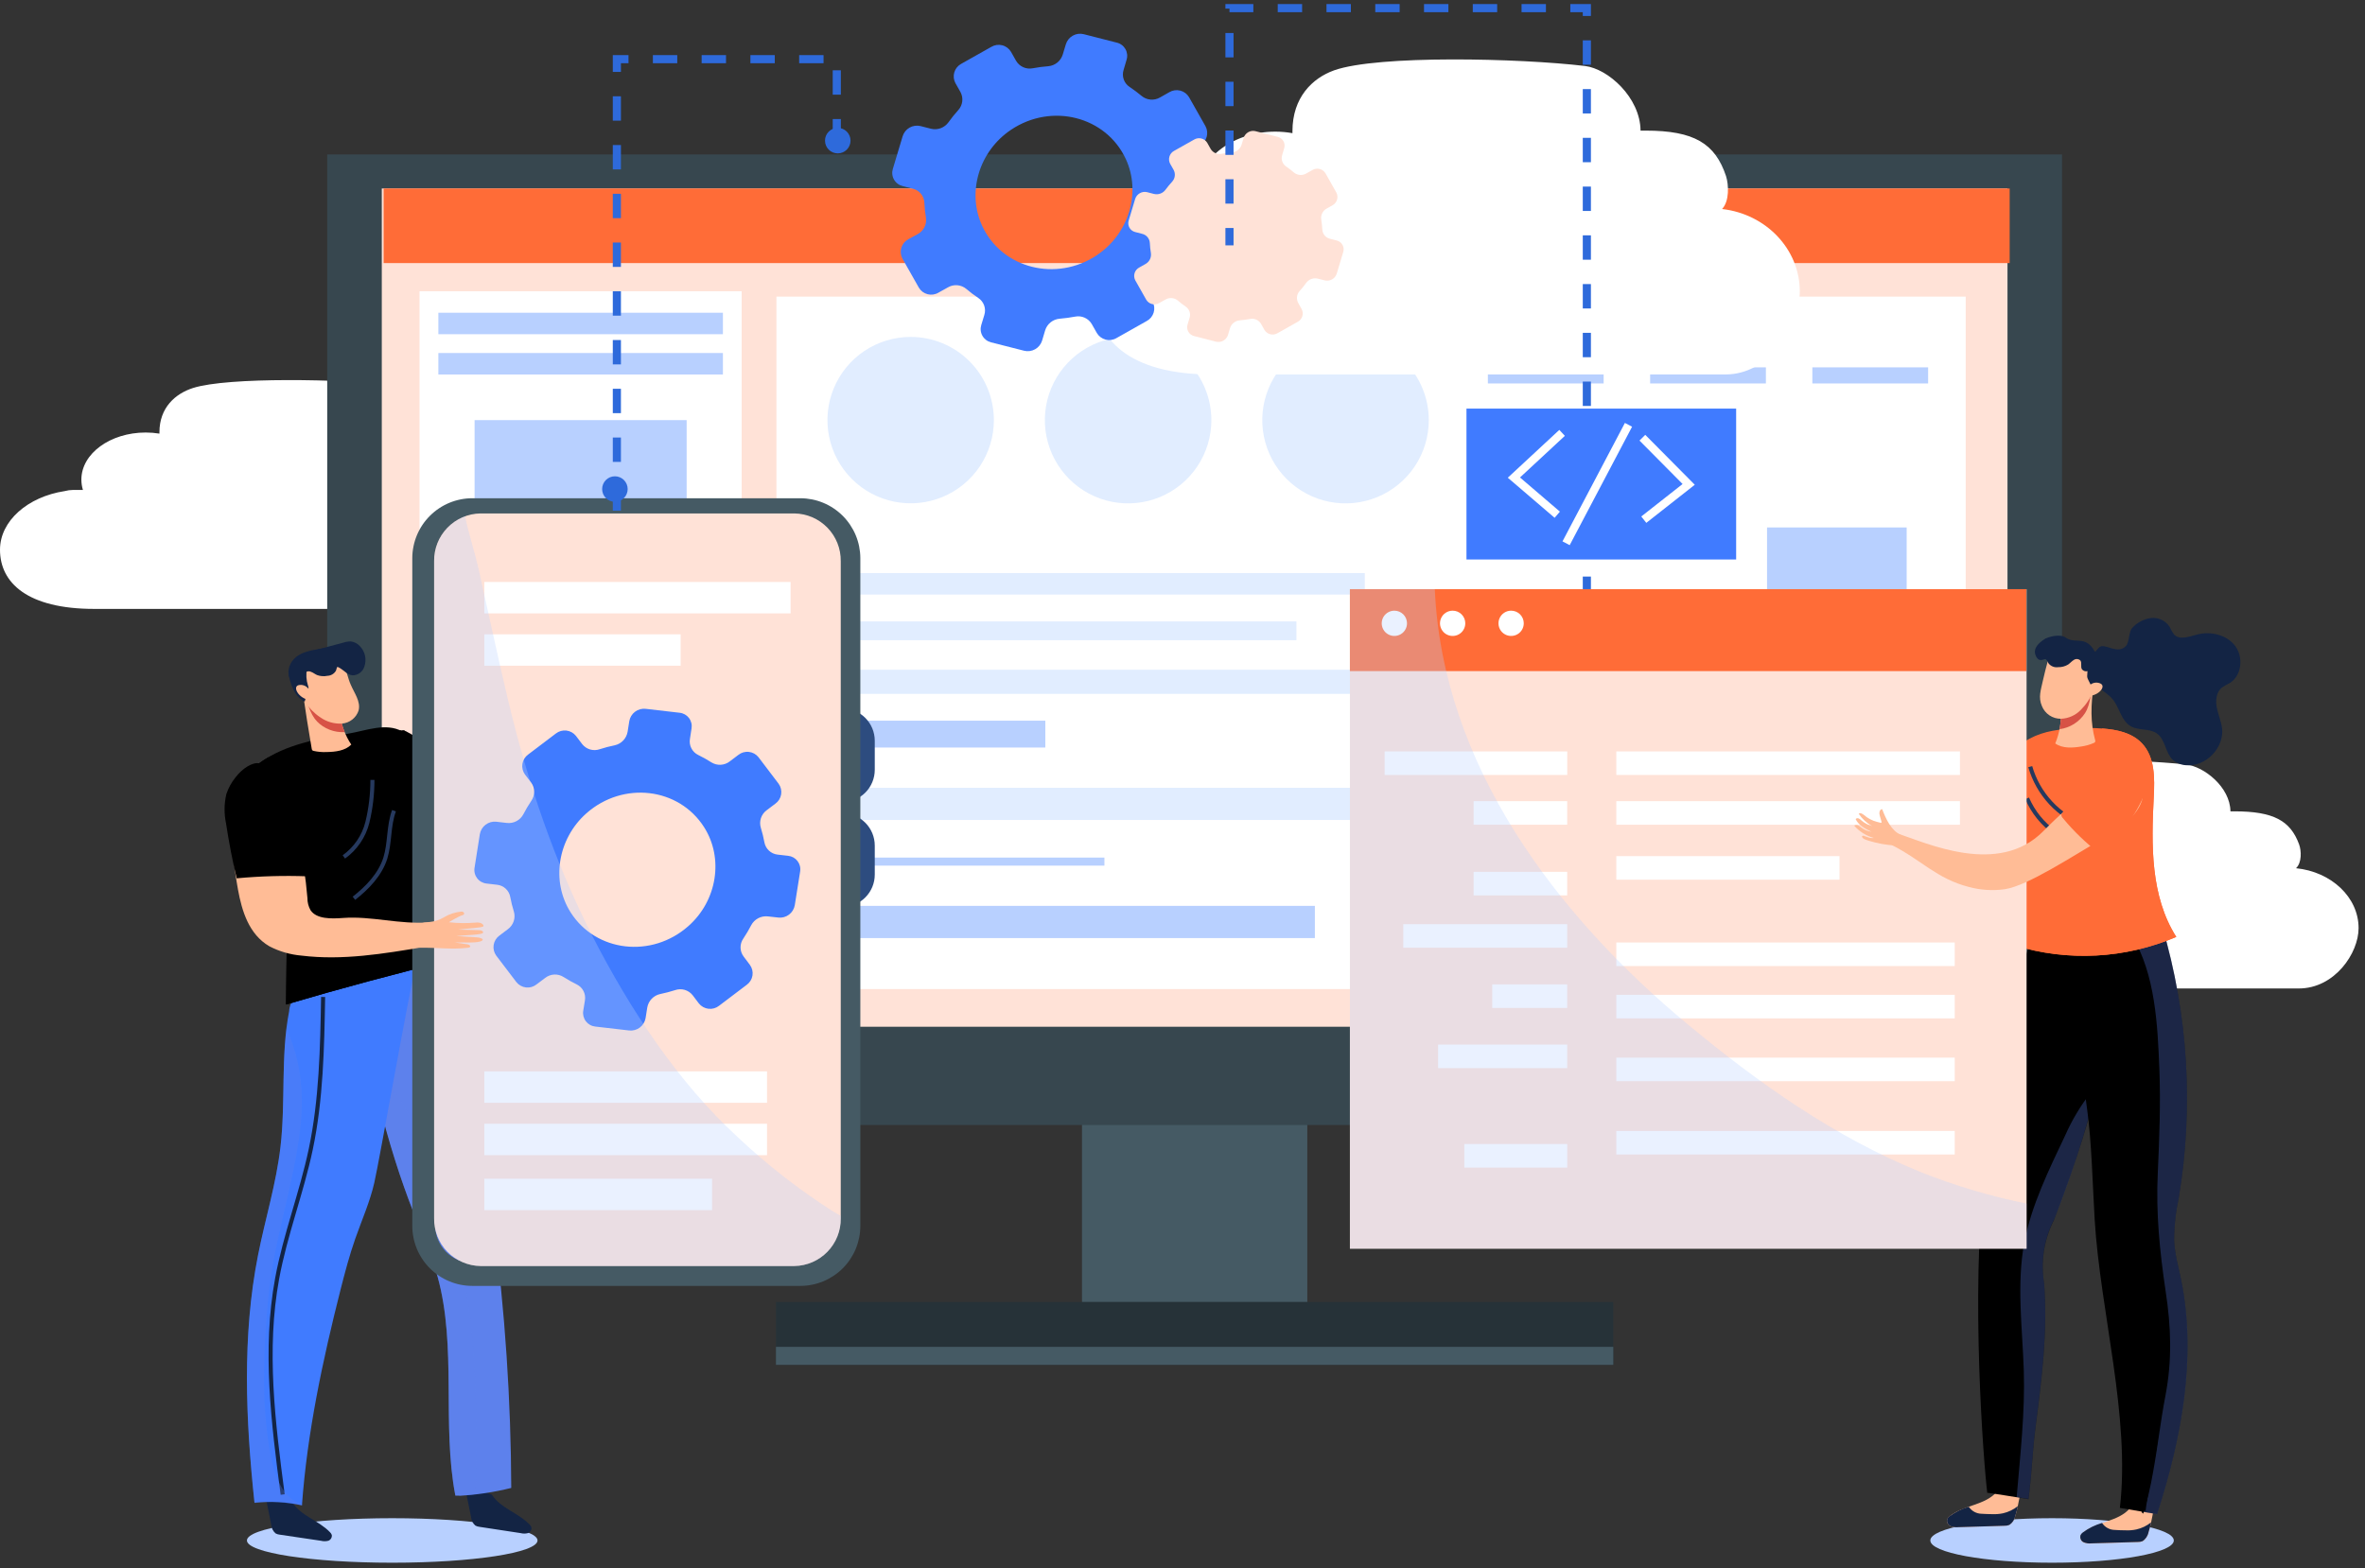 <svg width="291" height="193" viewBox="0 0 291 193" fill="none" xmlns="http://www.w3.org/2000/svg">
<rect x="0" y="0" width="291" height="193" fill="#333333" stroke="none"/>
<path d="M62.17 60.145C62.899 59.463 62.836 57.99 62.542 57.197C61.469 54.298 59.41 53.143 54.583 53.143H54.1C54.061 50.162 50.858 47.61 48.601 47.369C42.049 46.668 28.084 46.378 23.75 47.755C21.58 48.446 19.618 50.171 19.618 53.191C19.618 53.249 19.618 53.307 19.618 53.37C19.057 53.28 18.49 53.235 17.922 53.235C13.573 53.235 10.012 55.825 10.012 59.033C10.013 59.464 10.078 59.892 10.205 60.304H10.012C9.809 60.304 9.606 60.304 9.408 60.304H8.968C8.629 60.306 8.291 60.354 7.963 60.444C3.416 61.14 0 64.112 0 67.663C0 71.737 3.382 74.945 11.597 74.945H62.503C66.939 74.945 69.867 70.597 69.867 67.514C69.867 63.716 66.504 60.584 62.17 60.145Z" fill="white"/>
<path d="M282.513 106.861C283.243 106.175 283.18 104.701 282.885 103.909C281.813 101.01 279.754 99.86 274.927 99.86H274.444C274.405 96.878 271.201 94.332 268.945 94.09C262.393 93.385 248.428 93.124 244.093 94.477C241.924 95.163 239.962 96.893 239.962 99.913C239.962 99.971 239.962 100.029 239.962 100.087C239.401 99.997 238.834 99.952 238.266 99.951C233.917 99.951 230.356 102.541 230.356 105.75C230.356 106.182 230.422 106.612 230.549 107.026H230.356C230.153 107.026 229.95 107.026 229.752 107.026H229.312C228.972 107.026 228.634 107.073 228.307 107.166C223.76 107.862 220.344 110.828 220.344 114.385C220.344 118.458 223.726 121.662 231.941 121.662H282.847C287.283 121.662 290.211 117.313 290.211 114.235C290.211 110.427 286.848 107.296 282.513 106.861Z" fill="white"/>
<path d="M160.854 136.656H133.133V160.995H160.854V136.656Z" fill="#455A64"/>
<path d="M198.506 160.241H95.477V167.987H198.506V160.241Z" fill="#263238"/>
<path d="M198.506 165.774H95.477V167.987H198.506V165.774Z" fill="#455A64"/>
<path d="M253.719 19.004H40.262V138.468H253.719V19.004Z" fill="#37474F"/>
<path d="M247.01 23.199H46.977V126.373H247.01V23.199Z" fill="#FFE2D7"/>
<path d="M247.28 23.199H47.203V32.38H247.28V23.199Z" fill="#FF6C37"/>
<path d="M91.259 35.849H51.621V122.396H91.259V35.849Z" fill="white"/>
<path d="M88.951 38.492H53.938V41.135H88.951V38.492Z" fill="#B8D0FF"/>
<path d="M88.951 43.45H53.938V46.093H88.951V43.45Z" fill="#B8D0FF"/>
<path d="M88.951 84.74H53.938V87.383H88.951V84.74Z" fill="white"/>
<path d="M88.951 90.109H53.938V91.597H88.951V90.109Z" fill="white"/>
<path d="M88.951 93.08H53.938V94.569H88.951V93.08Z" fill="white"/>
<path d="M88.951 96.385H53.938V97.874H88.951V96.385Z" fill="white"/>
<path d="M84.488 51.708H58.395V78.135H84.488V51.708Z" fill="#B8D0FF"/>
<path d="M60.523 102.464V114.636L71.033 108.553L60.523 102.464Z" fill="#B8D0FF"/>
<path d="M73.797 102.464V114.636L84.307 108.553L73.797 102.464Z" fill="#B8D0FF"/>
<path d="M241.87 36.511H95.535V121.734H241.87V36.511Z" fill="white"/>
<path d="M122.291 51.708C122.291 53.733 121.69 55.713 120.565 57.397C119.44 59.08 117.841 60.393 115.97 61.168C114.099 61.943 112.04 62.145 110.054 61.75C108.068 61.355 106.243 60.38 104.811 58.948C103.38 57.516 102.404 55.692 102.009 53.705C101.614 51.719 101.817 49.66 102.592 47.789C103.367 45.919 104.679 44.319 106.363 43.194C108.047 42.069 110.027 41.469 112.052 41.469C114.767 41.469 117.372 42.547 119.292 44.468C121.212 46.388 122.291 48.992 122.291 51.708Z" fill="#E1EDFF"/>
<path d="M149.051 51.708C149.052 53.735 148.451 55.716 147.326 57.401C146.2 59.087 144.6 60.401 142.728 61.176C140.856 61.952 138.795 62.155 136.807 61.76C134.82 61.364 132.994 60.388 131.561 58.955C130.128 57.521 129.153 55.695 128.759 53.707C128.364 51.719 128.568 49.659 129.345 47.787C130.121 45.915 131.436 44.315 133.122 43.191C134.808 42.066 136.79 41.467 138.816 41.469C141.531 41.471 144.133 42.551 146.052 44.471C147.971 46.391 149.049 48.993 149.051 51.708Z" fill="#E1EDFF"/>
<path d="M175.804 51.708C175.805 53.734 175.205 55.716 174.08 57.401C172.955 59.086 171.355 60.4 169.483 61.176C167.611 61.952 165.551 62.155 163.563 61.76C161.576 61.365 159.75 60.389 158.317 58.956C156.884 57.523 155.908 55.698 155.513 53.71C155.118 51.722 155.321 49.662 156.097 47.79C156.873 45.918 158.187 44.318 159.872 43.193C161.558 42.068 163.539 41.468 165.565 41.469C168.281 41.469 170.885 42.547 172.805 44.468C174.726 46.388 175.804 48.992 175.804 51.708Z" fill="#E1EDFF"/>
<path d="M197.319 45.214H183.074V47.195H197.319V45.214Z" fill="#B8D0FF"/>
<path d="M217.284 45.214H203.039V47.195H217.284V45.214Z" fill="#B8D0FF"/>
<path d="M237.245 45.214H223V47.195H237.245V45.214Z" fill="#B8D0FF"/>
<path d="M167.93 70.538H101.812V73.182H167.93V70.538Z" fill="#E1EDFF"/>
<path d="M159.517 76.482H101.812V78.797H159.517V76.482Z" fill="#E1EDFF"/>
<path d="M209.5 82.43H101.812V85.402H209.5V82.43Z" fill="#E1EDFF"/>
<path d="M128.621 88.702H101.812V92.007H128.621V88.702Z" fill="#B8D0FF"/>
<path d="M175.874 96.96H101.812V100.923H175.874V96.96Z" fill="#E1EDFF"/>
<path d="M135.893 105.552H101.812V106.542H135.893V105.552Z" fill="#B8D0FF"/>
<path d="M161.788 111.495H101.812V115.458H161.788V111.495Z" fill="#B8D0FF"/>
<path d="M234.604 64.919H217.426V115.458H234.604V64.919Z" fill="#B8D0FF"/>
<path d="M211.892 25.726C212.801 24.759 212.723 22.754 212.375 21.662C211.037 17.671 208.481 16.076 202.484 16.076C202.278 16.076 202.07 16.076 201.861 16.076C201.817 11.969 197.836 8.456 195.033 8.123C186.896 7.156 169.544 6.76 164.161 8.654C161.46 9.62 159.029 12.008 159.029 16.144C159.029 16.226 159.029 16.308 159.029 16.39C158.332 16.266 157.626 16.203 156.918 16.202C151.491 16.202 147.094 19.768 147.094 24.17C147.093 24.763 147.175 25.353 147.336 25.924H147.094C146.843 25.924 146.611 25.924 146.345 25.924H145.794C145.371 25.925 144.951 25.99 144.548 26.117C138.899 27.084 134.656 31.162 134.656 36.062C134.656 41.672 138.841 46.088 149.085 46.088H212.308C217.816 46.088 221.455 40.111 221.455 35.854C221.445 30.645 217.275 26.33 211.892 25.726Z" fill="white"/>
<path d="M148.329 15.535L146.304 11.959C146.065 11.558 145.677 11.268 145.224 11.152C144.771 11.036 144.291 11.104 143.888 11.341L142.729 11.998C142.377 12.202 141.972 12.293 141.567 12.258C141.163 12.224 140.779 12.065 140.467 11.805C139.996 11.411 139.504 11.043 138.993 10.703C138.659 10.483 138.405 10.161 138.271 9.784C138.137 9.407 138.129 8.997 138.249 8.615L138.617 7.364C138.686 7.146 138.71 6.917 138.686 6.69C138.662 6.462 138.592 6.243 138.48 6.044C138.367 5.845 138.215 5.672 138.032 5.535C137.849 5.398 137.64 5.3 137.418 5.247L133.354 4.209C132.897 4.092 132.412 4.157 132 4.389C131.589 4.622 131.283 5.003 131.146 5.455L130.769 6.702C130.65 7.097 130.414 7.447 130.092 7.705C129.771 7.964 129.378 8.12 128.967 8.152C128.331 8.2 127.699 8.284 127.073 8.403C126.68 8.482 126.272 8.437 125.906 8.274C125.54 8.112 125.233 7.839 125.029 7.494L124.401 6.383C124.162 5.981 123.774 5.689 123.321 5.573C122.867 5.457 122.387 5.526 121.984 5.764L118.254 7.866C117.853 8.089 117.554 8.46 117.423 8.9C117.292 9.34 117.339 9.814 117.553 10.22L118.182 11.331C118.372 11.684 118.448 12.088 118.399 12.486C118.349 12.885 118.177 13.258 117.906 13.554C117.477 14.03 117.075 14.53 116.703 15.052C116.464 15.385 116.13 15.639 115.745 15.78C115.36 15.921 114.941 15.944 114.543 15.844L113.277 15.52C112.818 15.406 112.333 15.472 111.921 15.704C111.509 15.937 111.202 16.32 111.064 16.772L109.861 20.783C109.793 21 109.77 21.229 109.795 21.456C109.819 21.683 109.889 21.902 110.002 22.1C110.114 22.299 110.266 22.472 110.448 22.609C110.629 22.747 110.838 22.845 111.059 22.899L112.32 23.228C112.71 23.32 113.06 23.537 113.315 23.845C113.571 24.154 113.718 24.538 113.736 24.938C113.764 25.555 113.829 26.17 113.929 26.779C113.993 27.181 113.93 27.592 113.75 27.956C113.57 28.32 113.281 28.62 112.924 28.814L111.755 29.451C111.344 29.672 111.038 30.048 110.904 30.494C110.77 30.941 110.819 31.423 111.04 31.834L113.06 35.404C113.178 35.604 113.334 35.778 113.519 35.917C113.705 36.055 113.916 36.156 114.14 36.213C114.365 36.27 114.598 36.282 114.827 36.249C115.057 36.215 115.277 36.137 115.476 36.018L116.635 35.371C116.986 35.165 117.391 35.073 117.796 35.107C118.201 35.141 118.585 35.298 118.897 35.559C119.366 35.962 119.86 36.334 120.375 36.675C120.709 36.896 120.962 37.22 121.096 37.597C121.229 37.975 121.236 38.386 121.115 38.768L120.738 40.009C120.671 40.228 120.649 40.459 120.674 40.686C120.699 40.914 120.77 41.134 120.884 41.333C120.997 41.532 121.149 41.706 121.332 41.844C121.515 41.982 121.723 42.081 121.946 42.136L126.01 43.17C126.467 43.284 126.951 43.219 127.363 42.988C127.774 42.757 128.082 42.378 128.223 41.928L128.595 40.676C128.713 40.282 128.948 39.932 129.269 39.673C129.59 39.415 129.981 39.259 130.392 39.227C131.028 39.175 131.66 39.089 132.286 38.971C132.681 38.891 133.09 38.936 133.457 39.1C133.824 39.263 134.131 39.537 134.335 39.884L134.963 40.99C135.202 41.393 135.59 41.684 136.043 41.8C136.496 41.916 136.977 41.847 137.38 41.609L141.105 39.507C141.308 39.398 141.488 39.249 141.634 39.07C141.78 38.891 141.889 38.685 141.955 38.463C142.021 38.242 142.043 38.01 142.019 37.78C141.995 37.55 141.926 37.328 141.815 37.125L141.231 36.033C141.039 35.68 140.961 35.277 141.009 34.879C141.057 34.481 141.227 34.107 141.496 33.81C141.926 33.337 142.327 32.84 142.7 32.322C142.938 31.988 143.272 31.733 143.657 31.591C144.042 31.449 144.461 31.425 144.86 31.524L146.13 31.843C146.588 31.957 147.072 31.891 147.483 31.659C147.893 31.427 148.199 31.047 148.339 30.596L149.542 26.586C149.61 26.368 149.632 26.139 149.608 25.912C149.584 25.686 149.513 25.466 149.401 25.268C149.289 25.07 149.137 24.897 148.955 24.759C148.773 24.622 148.565 24.523 148.344 24.47L147.077 24.146C146.689 24.052 146.341 23.833 146.087 23.523C145.833 23.214 145.687 22.83 145.671 22.43C145.641 21.815 145.575 21.202 145.473 20.594C145.41 20.192 145.472 19.78 145.652 19.415C145.832 19.05 146.121 18.75 146.478 18.555L147.638 17.903C148.042 17.678 148.341 17.304 148.47 16.861C148.599 16.418 148.549 15.941 148.329 15.535ZM134.973 31.408C129.962 34.752 123.284 33.046 120.854 27.804C118.945 23.672 120.472 18.594 124.415 15.965C129.416 12.621 136.094 14.327 138.525 19.575C140.433 23.692 138.906 28.765 134.973 31.399V31.408Z" fill="#407BFF"/>
<path d="M164.424 23.687L163.096 21.333C162.937 21.067 162.679 20.874 162.378 20.797C162.078 20.72 161.759 20.765 161.491 20.923L160.718 21.358C160.484 21.493 160.214 21.554 159.945 21.531C159.675 21.509 159.419 21.404 159.211 21.232C158.904 20.964 158.582 20.715 158.244 20.488C158.026 20.339 157.862 20.123 157.775 19.874C157.688 19.624 157.683 19.354 157.761 19.101L158.007 18.265C158.056 18.117 158.073 17.959 158.057 17.804C158.041 17.649 157.992 17.498 157.913 17.363C157.835 17.228 157.728 17.111 157.601 17.02C157.474 16.929 157.33 16.866 157.176 16.835L154.475 16.144C154.174 16.071 153.856 16.116 153.587 16.27C153.317 16.423 153.117 16.674 153.026 16.97L152.774 17.801C152.694 18.063 152.536 18.295 152.323 18.468C152.109 18.64 151.849 18.744 151.576 18.768C151.153 18.799 150.732 18.853 150.315 18.932C150.054 18.984 149.783 18.954 149.541 18.844C149.298 18.735 149.096 18.553 148.962 18.323L148.546 17.584C148.387 17.317 148.129 17.124 147.829 17.047C147.528 16.97 147.209 17.016 146.942 17.173L144.463 18.57C144.189 18.716 143.985 18.965 143.894 19.262C143.804 19.559 143.835 19.88 143.98 20.154L144.4 20.894C144.53 21.128 144.582 21.397 144.549 21.663C144.516 21.929 144.4 22.177 144.217 22.372C143.934 22.68 143.668 23.003 143.419 23.339C143.259 23.563 143.035 23.733 142.776 23.827C142.518 23.921 142.236 23.934 141.97 23.865L141.129 23.648C140.827 23.58 140.511 23.628 140.243 23.782C139.974 23.936 139.773 24.184 139.679 24.479L138.877 27.151C138.833 27.296 138.818 27.448 138.835 27.599C138.851 27.749 138.898 27.895 138.973 28.026C139.047 28.158 139.148 28.273 139.269 28.364C139.39 28.456 139.528 28.521 139.675 28.557L140.515 28.775C140.78 28.832 141.017 28.975 141.192 29.181C141.367 29.387 141.469 29.645 141.482 29.915C141.499 30.325 141.543 30.733 141.612 31.138C141.653 31.406 141.611 31.68 141.491 31.923C141.371 32.166 141.178 32.366 140.941 32.495L140.177 32.926C140.041 32.997 139.92 33.095 139.821 33.214C139.723 33.333 139.649 33.47 139.604 33.617C139.559 33.764 139.544 33.919 139.56 34.073C139.575 34.226 139.621 34.375 139.694 34.511L141.037 36.888C141.115 37.02 141.219 37.136 141.342 37.228C141.465 37.321 141.606 37.388 141.755 37.425C141.904 37.463 142.059 37.471 142.211 37.448C142.363 37.426 142.51 37.373 142.641 37.294L143.415 36.864C143.648 36.727 143.919 36.666 144.188 36.689C144.458 36.712 144.714 36.816 144.922 36.989C145.228 37.258 145.551 37.506 145.889 37.733C146.109 37.881 146.275 38.096 146.362 38.346C146.449 38.596 146.452 38.868 146.372 39.12L146.121 39.947C146.076 40.092 146.062 40.245 146.078 40.397C146.095 40.548 146.142 40.694 146.217 40.827C146.292 40.959 146.394 41.075 146.515 41.167C146.636 41.259 146.775 41.326 146.923 41.362L149.624 42.053C149.929 42.128 150.251 42.084 150.525 41.929C150.799 41.775 151.003 41.522 151.098 41.222L151.344 40.396C151.423 40.133 151.58 39.9 151.794 39.727C152.008 39.555 152.269 39.451 152.542 39.43C152.963 39.391 153.383 39.338 153.804 39.261C154.065 39.205 154.338 39.233 154.583 39.342C154.827 39.45 155.032 39.633 155.166 39.864L155.582 40.604C155.741 40.871 156.001 41.064 156.302 41.14C156.604 41.216 156.924 41.169 157.191 41.01L159.67 39.613C159.807 39.542 159.928 39.444 160.027 39.326C160.125 39.207 160.199 39.07 160.244 38.922C160.289 38.775 160.304 38.62 160.289 38.466C160.273 38.313 160.227 38.164 160.153 38.028L159.742 37.294C159.611 37.061 159.558 36.792 159.589 36.526C159.62 36.261 159.735 36.012 159.916 35.815C160.202 35.502 160.469 35.171 160.713 34.825C160.874 34.602 161.099 34.432 161.357 34.338C161.616 34.244 161.897 34.23 162.163 34.298L163.004 34.511C163.309 34.585 163.631 34.541 163.905 34.386C164.179 34.232 164.384 33.979 164.478 33.679L165.28 31.012C165.324 30.867 165.339 30.715 165.322 30.564C165.306 30.413 165.259 30.267 165.185 30.135C165.11 30.003 165.009 29.888 164.889 29.796C164.768 29.704 164.63 29.638 164.482 29.601L163.637 29.384C163.379 29.321 163.149 29.177 162.981 28.972C162.813 28.767 162.716 28.513 162.704 28.248C162.682 27.839 162.639 27.43 162.574 27.026C162.531 26.758 162.572 26.484 162.691 26.241C162.811 25.997 163.003 25.797 163.241 25.668L164.014 25.233C164.267 25.076 164.45 24.829 164.527 24.541C164.603 24.254 164.567 23.948 164.424 23.687Z" fill="#FFE2D7"/>
<path d="M66.14 189.601C66.14 191.114 58.133 192.341 48.261 192.341C38.39 192.341 30.383 191.114 30.383 189.601C30.383 188.089 38.385 186.861 48.261 186.861C58.138 186.861 66.14 188.089 66.14 189.601Z" fill="#B8D0FF"/>
<path d="M60.536 183.991C61.629 185.658 63.779 186.199 65.151 187.63C65.258 187.724 65.34 187.843 65.388 187.978C65.413 188.13 65.383 188.286 65.303 188.418C65.224 188.55 65.099 188.649 64.953 188.697C64.662 188.773 64.356 188.773 64.064 188.697L59.024 187.929C58.84 187.913 58.661 187.86 58.497 187.775C58.342 187.644 58.214 187.483 58.122 187.302C58.03 187.121 57.975 186.924 57.961 186.721C57.715 185.508 57.478 184.305 57.227 183.092C58.364 183.237 59.477 183.533 60.536 183.972" fill="#132444"/>
<path d="M56.515 184.073H56.032C54.35 175.346 56.24 165.76 53.843 157.125C53.099 154.453 51.958 151.935 50.944 149.369C47.643 141.077 44.783 129.915 44.082 120.894C47.431 120.116 50.697 119.927 53.968 118.424C60.042 138.647 62.831 161.797 62.908 183.136C60.81 183.662 58.666 183.986 56.505 184.102" fill="#5D81EC"/>
<g style="mix-blend-mode:multiply" opacity="0.4">
<path d="M49.422 135.694C52.06 139.879 53.471 144.784 55.046 149.461C58.815 160.671 58.757 172.747 58.53 183.899C57.858 183.977 57.182 184.035 56.505 184.073H56.022C54.341 175.346 56.23 165.76 53.833 157.125C53.089 154.453 51.949 151.935 50.934 149.369C48.797 143.982 47.192 138.398 46.141 132.698C47.5 133.36 48.64 134.4 49.422 135.694Z" fill="#5D81EC"/>
</g>
<path d="M35.974 184.933C37.066 186.6 39.216 187.146 40.589 188.572C40.696 188.666 40.777 188.786 40.825 188.92C40.848 189.072 40.818 189.227 40.738 189.358C40.659 189.49 40.536 189.59 40.39 189.64C40.099 189.715 39.793 189.715 39.501 189.64L34.442 188.891C34.258 188.876 34.078 188.823 33.915 188.736C33.759 188.606 33.632 188.445 33.539 188.264C33.447 188.083 33.393 187.886 33.379 187.683C33.134 186.475 32.889 185.265 32.645 184.054C33.782 184.199 34.895 184.495 35.955 184.933" fill="#132444"/>
<path d="M51.267 118.26C50.214 122.686 46.715 142.696 46.053 145.586C45.507 147.968 44.502 150.2 43.7 152.5C42.99 154.53 42.444 156.612 41.912 158.695C39.699 167.431 37.805 176.289 37.153 185.272C35.235 184.851 33.262 184.745 31.311 184.957C30.233 174.81 29.769 164.479 31.745 154.491C32.63 150.026 33.992 145.658 34.514 141.135C35.157 135.603 34.514 129.93 35.577 124.465C35.607 123.842 35.858 123.251 36.287 122.799C36.715 122.347 37.291 122.063 37.911 122C42.337 120.638 46.802 119.391 51.267 118.241" fill="#407BFF"/>
<path d="M39.758 122.706C39.647 128.987 39.531 135.313 38.236 141.459C37.105 146.823 35.09 151.979 34.099 157.371C32.485 166.122 33.616 175.119 34.781 183.948" stroke="#132444" stroke-width="0.5" stroke-miterlimit="10"/>
<g style="mix-blend-mode:multiply" opacity="0.3">
<path d="M34.515 141.169C35.076 136.337 34.665 131.408 35.255 126.596C36.975 130.461 37.453 134.37 36.97 138.71C36.173 145.847 33.665 152.655 33.008 159.816C32.5 165.325 32.201 171.012 32.897 176.516C33.249 179.314 33.902 184.247 37.168 185.122V185.305C35.251 184.885 33.278 184.779 31.326 184.991C30.249 174.844 29.785 164.513 31.761 154.525C32.631 150.046 33.993 145.677 34.515 141.169Z" fill="#5D81EC"/>
</g>
<path d="M50.391 90.65C54.735 94.364 59.278 97.84 63.998 101.063C66.087 97.394 67.865 93.557 69.313 89.591L72.391 91.162C71.802 95.328 70.575 99.378 68.752 103.17C68.226 104.266 67.603 105.388 66.597 106.011C64.597 107.248 62.079 106.069 60.045 104.89L53.522 101.116C53.178 100.947 52.872 100.712 52.618 100.425C52.303 99.946 52.118 99.393 52.082 98.821C51.726 96.058 51.16 93.327 50.391 90.65Z" fill="#FFBC96"/>
<path d="M49.905 89.978C53.09 91.663 55.996 93.829 58.52 96.4C58.827 96.647 59.029 97.001 59.086 97.39C59.067 97.66 58.983 97.92 58.839 98.149L56.423 102.754C56.371 102.873 56.286 102.974 56.177 103.044C56.028 103.085 55.869 103.068 55.732 102.996C53.205 102.029 50.504 100.971 49.016 98.714C48.078 97.289 47.74 95.559 47.566 93.882C47.46 92.887 47.421 91.814 47.933 90.959C48.446 90.104 49.726 89.64 49.866 89.993" fill="black"/>
<path d="M68.781 90.959C69.071 89.896 69.438 88.321 69.231 87.451C69.091 86.866 68.975 85.803 69.231 85.286C69.293 85.156 69.467 85.025 69.617 85.117C69.66 85.154 69.692 85.202 69.71 85.255C69.729 85.308 69.733 85.366 69.724 85.421C69.724 85.837 70.11 87.49 70.091 87.103C70.569 86.246 70.942 85.334 71.202 84.387C71.239 84.198 71.318 84.02 71.434 83.865C71.564 83.721 71.864 83.542 72.014 83.706C72.164 83.87 71.598 85.6 71.386 86.547L72.352 84.31C72.43 84.126 72.661 83.904 72.835 84.059C73.009 84.213 72.386 86.04 72.159 87.035L73.154 84.948C73.285 84.668 73.686 84.213 73.792 84.527C73.99 85.098 73.261 86.489 72.898 87.528L73.666 86.272C73.749 86.132 73.952 85.982 74.087 86.112C74.116 86.145 74.135 86.186 74.143 86.23C74.151 86.273 74.146 86.318 74.13 86.359C73.715 88.176 73.067 89.524 72.343 91.471C71.337 90.901 69.661 91.771 68.801 90.959" fill="#FFBC96"/>
<path d="M49.51 90.026C47.461 88.91 45.108 89.92 42.808 90.307C39.058 90.935 35.168 91.621 32.066 93.815C31.796 93.992 31.557 94.214 31.361 94.472C31.122 94.894 31 95.373 31.008 95.859C30.728 101.493 34.27 106.61 35.062 112.191C35.262 113.905 35.331 115.632 35.27 117.357L35.197 123.638C41.872 121.667 48.592 119.858 55.357 118.212C54.845 109.442 52.733 100.85 50.631 92.317C50.365 91.249 49.853 90.195 49.51 90.007" fill="black"/>
<path d="M31.006 95.859C30.998 95.373 31.122 94.893 31.364 94.472C31.557 94.213 31.794 93.991 32.065 93.815C32.389 93.588 32.722 93.375 33.065 93.182C33.821 93.802 34.523 94.486 35.162 95.226C36.267 96.575 37.124 98.11 37.694 99.758C38.946 103.078 39.535 106.596 40.666 109.949C40.894 110.739 41.239 111.49 41.69 112.177C41.915 112.506 42.218 112.775 42.572 112.959C42.927 113.142 43.321 113.236 43.72 113.23C44.563 113.123 45.351 112.757 45.976 112.181C46.677 111.613 47.336 110.994 47.948 110.331C48.566 109.645 49.103 108.881 49.682 108.18C49.948 107.847 50.277 107.581 50.528 107.214C50.75 106.848 50.943 106.465 51.103 106.069C51.468 105.186 51.674 104.245 51.712 103.29C51.797 102.295 51.797 101.295 51.712 100.299C51.568 98.379 51.31 96.468 50.939 94.578C50.671 92.898 50.068 91.29 49.166 89.847C49.282 89.901 49.393 89.949 49.504 90.012C49.847 90.2 50.359 91.254 50.625 92.322C52.727 100.855 54.838 109.446 55.351 118.217C48.586 119.86 41.866 121.668 35.191 123.643L35.264 117.361C35.327 115.637 35.258 113.91 35.056 112.196C34.263 106.615 30.707 101.498 31.002 95.864" fill="black"/>
<path d="M48.48 99.782C47.789 101.643 47.997 103.735 47.413 105.624C46.765 107.644 45.219 109.253 43.547 110.563" stroke="#26395E" stroke-width="0.5" stroke-miterlimit="10"/>
<path d="M45.826 95.989C45.827 97.745 45.62 99.496 45.208 101.203C44.78 102.925 43.752 104.438 42.309 105.47" stroke="#26395E" stroke-width="0.5" stroke-miterlimit="10"/>
<path d="M41.843 88.016C42.024 89.314 42.496 90.555 43.224 91.645C42.461 92.404 41.292 92.544 40.18 92.563C39.645 92.587 39.109 92.54 38.586 92.423C38.526 92.41 38.472 92.381 38.426 92.341C38.389 92.293 38.366 92.237 38.359 92.177C37.962 89.873 37.597 87.565 37.262 85.252C38.363 85.441 39.504 85.093 40.615 85.252C40.723 85.259 40.828 85.293 40.92 85.349C41.022 85.429 41.099 85.536 41.142 85.658C41.483 86.413 41.719 87.212 41.843 88.031" fill="#FFBC96"/>
<path d="M38.991 88.77C38.058 87.804 37.904 86.393 37.266 85.247C38.367 85.436 39.503 85.088 40.614 85.247C40.722 85.254 40.827 85.288 40.919 85.344C41.021 85.424 41.098 85.531 41.141 85.653C41.482 86.408 41.718 87.207 41.842 88.026C41.944 88.74 42.134 89.44 42.407 90.109C41.776 90.145 41.144 90.046 40.555 89.817C39.966 89.589 39.432 89.237 38.991 88.784" fill="#D75246"/>
<path d="M42.333 81.937C42.69 82.686 42.816 83.513 43.159 84.276C43.603 85.315 44.401 86.344 44.125 87.446C43.981 87.891 43.707 88.282 43.338 88.569C42.97 88.857 42.523 89.028 42.057 89.06C41.111 89.109 40.176 88.837 39.404 88.287C38.663 87.796 38.033 87.155 37.554 86.406C37.074 85.657 36.757 84.817 36.621 83.938C36.539 83.646 36.538 83.337 36.619 83.045C36.7 82.753 36.859 82.488 37.08 82.281C37.697 81.678 38.449 81.233 39.274 80.981C40.52 80.526 41.965 81.179 42.323 81.923" fill="#FFBC96"/>
<path d="M40.209 79.884C40.739 79.93 41.241 80.141 41.644 80.488C42.047 80.835 42.331 81.3 42.456 81.817C42.483 81.887 42.483 81.964 42.456 82.034C42.379 82.155 42.195 82.135 42.065 82.078C41.946 81.997 41.802 81.959 41.659 81.971C41.432 82.029 41.417 82.334 41.34 82.546C41.233 82.733 41.08 82.889 40.895 83C40.711 83.111 40.501 83.172 40.286 83.179C39.862 83.268 39.422 83.236 39.016 83.087C38.75 82.972 38.532 82.778 38.247 82.682C38.115 82.621 37.966 82.607 37.825 82.643C37.685 82.68 37.561 82.763 37.474 82.88C37.305 83.194 37.609 83.59 37.474 83.923C37.417 84.032 37.33 84.123 37.225 84.186C37.119 84.249 36.998 84.282 36.875 84.281C36.648 84.283 36.425 84.227 36.226 84.118C36.027 84.008 35.859 83.85 35.739 83.658C35.514 83.271 35.437 82.816 35.522 82.377C35.607 81.911 35.823 81.478 36.145 81.13C36.909 80.304 38.122 80.067 39.252 79.879C39.697 79.806 40.195 79.744 40.219 79.879" fill="#132444"/>
<path d="M39.089 79.937L42.278 79.087C42.568 78.991 42.872 78.946 43.177 78.951C43.595 79.004 43.981 79.203 44.269 79.512C44.589 79.838 44.812 80.248 44.912 80.695C45.012 81.141 44.985 81.607 44.834 82.039C44.739 82.35 44.547 82.623 44.287 82.818C44.026 83.013 43.71 83.119 43.384 83.121C42.698 83.063 42.258 82.411 41.635 82.126C41.571 82.09 41.5 82.068 41.426 82.062C41.353 82.056 41.279 82.067 41.21 82.092C41.143 82.142 41.083 82.201 41.031 82.266C40.929 82.36 40.806 82.427 40.672 82.463C40.539 82.5 40.398 82.503 40.263 82.474C39.992 82.417 39.745 82.281 39.553 82.082C39.269 81.812 39.072 81.465 38.986 81.083C38.9 80.701 38.929 80.302 39.069 79.937" fill="#132444"/>
<path d="M37.769 82.314C37.639 82.999 37.682 83.705 37.894 84.368C37.929 84.455 37.952 84.546 37.962 84.639C37.962 84.746 37.942 84.852 37.904 84.953C37.764 85.436 37.629 85.89 37.489 86.359C36.633 85.943 35.928 84.982 35.556 83.232C35.493 82.928 35.556 82.88 35.691 82.599C35.928 82.14 36.522 82.02 37.044 81.981C37.207 81.962 37.373 81.982 37.527 82.039C37.682 82.111 37.798 82.285 37.764 82.314" fill="#132444"/>
<path d="M37.943 84.759C37.805 84.58 37.618 84.444 37.404 84.368C37.191 84.292 36.961 84.278 36.74 84.329C35.962 84.518 36.74 85.963 38.045 86.146C38.122 86.191 38.213 86.206 38.301 86.19C38.389 86.175 38.468 86.129 38.526 86.06C38.584 85.992 38.615 85.905 38.615 85.816C38.616 85.727 38.585 85.64 38.528 85.571C38.421 85.25 38.221 84.967 37.953 84.759" fill="#FFBC96"/>
<path d="M90.539 87.195H103.658C104.713 87.195 105.725 87.614 106.47 88.359C107.216 89.105 107.635 90.117 107.635 91.172V94.747C107.635 95.801 107.217 96.811 106.472 97.556C105.727 98.301 104.717 98.719 103.663 98.719H90.539C89.485 98.719 88.473 98.3 87.727 97.555C86.981 96.809 86.562 95.797 86.562 94.743V91.167C86.564 90.113 86.983 89.103 87.729 88.358C88.475 87.613 89.485 87.195 90.539 87.195Z" fill="#2D4C7F"/>
<path d="M90.539 100.096H103.658C104.713 100.096 105.725 100.515 106.47 101.261C107.216 102.007 107.635 103.019 107.635 104.073V107.649C107.635 108.702 107.217 109.713 106.472 110.458C105.727 111.202 104.717 111.621 103.663 111.621H90.539C89.485 111.621 88.473 111.202 87.727 110.456C86.981 109.71 86.562 108.699 86.562 107.644V104.068C86.564 103.015 86.983 102.004 87.729 101.26C88.475 100.515 89.485 100.096 90.539 100.096Z" fill="#2D4C7F"/>
<path d="M50.73 150.886V68.688C50.738 66.733 51.52 64.861 52.904 63.481C54.289 62.1 56.164 61.325 58.119 61.324H98.481C100.434 61.328 102.307 62.104 103.689 63.484C105.072 64.864 105.852 66.735 105.86 68.688V150.886C105.858 152.844 105.08 154.722 103.696 156.106C102.311 157.49 100.434 158.269 98.476 158.27H58.119C56.16 158.27 54.282 157.492 52.896 156.108C51.511 154.723 50.732 152.845 50.73 150.886ZM58.119 64.16C56.913 64.161 55.756 64.641 54.903 65.493C54.05 66.345 53.569 67.501 53.567 68.707V150.886C53.569 152.093 54.05 153.249 54.903 154.102C55.756 154.955 56.912 155.436 58.119 155.438H98.481C99.688 155.436 100.844 154.955 101.697 154.102C102.55 153.249 103.03 152.093 103.033 150.886V68.688C103.03 67.482 102.55 66.326 101.697 65.474C100.843 64.621 99.687 64.142 98.481 64.141L58.119 64.16Z" fill="#455A64"/>
<path d="M53.415 149.949C53.394 151.484 53.983 152.965 55.053 154.067C56.123 155.168 57.586 155.801 59.121 155.825H97.744C99.279 155.801 100.743 155.168 101.812 154.067C102.882 152.965 103.471 151.484 103.451 149.949V69.065C103.47 67.53 102.88 66.05 101.811 64.95C100.741 63.849 99.279 63.218 97.744 63.194H59.121C57.587 63.218 56.124 63.849 55.055 64.95C53.985 66.05 53.395 67.53 53.415 69.065V149.949Z" fill="#FFE2D7"/>
<path d="M95.809 96.468L93.33 93.201C93.04 92.835 92.617 92.599 92.153 92.545C91.689 92.49 91.223 92.622 90.856 92.911L89.793 93.713C89.473 93.963 89.084 94.108 88.678 94.129C88.273 94.15 87.871 94.045 87.527 93.829C87.005 93.496 86.464 93.192 85.908 92.921C85.548 92.746 85.254 92.46 85.072 92.104C84.888 91.749 84.826 91.343 84.893 90.949L85.091 89.659C85.129 89.434 85.121 89.204 85.067 88.983C85.012 88.761 84.913 88.554 84.774 88.372C84.636 88.191 84.462 88.04 84.263 87.929C84.064 87.818 83.844 87.749 83.618 87.726L79.452 87.243C78.983 87.19 78.51 87.319 78.134 87.604C77.757 87.889 77.504 88.308 77.428 88.775L77.225 90.06C77.157 90.466 76.969 90.842 76.686 91.14C76.403 91.438 76.037 91.644 75.635 91.732C75.011 91.858 74.395 92.019 73.789 92.215C73.41 92.347 73 92.358 72.614 92.247C72.229 92.135 71.888 91.906 71.639 91.592L70.866 90.572C70.576 90.208 70.153 89.973 69.691 89.918C69.228 89.864 68.763 89.995 68.396 90.282L64.985 92.868C64.798 93.003 64.639 93.174 64.518 93.37C64.397 93.567 64.316 93.786 64.279 94.014C64.243 94.242 64.252 94.475 64.306 94.699C64.36 94.924 64.458 95.136 64.594 95.322L65.367 96.337C65.6 96.664 65.725 97.056 65.725 97.458C65.725 97.86 65.6 98.252 65.367 98.579C65.014 99.105 64.692 99.65 64.4 100.212C64.21 100.576 63.913 100.874 63.55 101.067C63.187 101.259 62.774 101.337 62.366 101.29L61.071 101.14C60.6 101.088 60.128 101.218 59.75 101.504C59.373 101.79 59.119 102.21 59.041 102.677L58.389 106.813C58.352 107.038 58.362 107.267 58.417 107.488C58.472 107.709 58.572 107.916 58.71 108.097C58.848 108.278 59.021 108.429 59.219 108.54C59.418 108.652 59.637 108.722 59.863 108.746L61.158 108.896C61.557 108.937 61.931 109.106 62.225 109.379C62.519 109.652 62.716 110.013 62.786 110.408C62.897 111.014 63.045 111.613 63.231 112.201C63.345 112.591 63.336 113.007 63.206 113.392C63.077 113.777 62.833 114.114 62.506 114.356L61.443 115.158C61.067 115.433 60.815 115.845 60.742 116.305C60.67 116.766 60.783 117.236 61.056 117.613L63.54 120.879C63.684 121.061 63.862 121.212 64.064 121.324C64.266 121.437 64.488 121.509 64.718 121.535C64.948 121.561 65.181 121.542 65.403 121.479C65.626 121.415 65.833 121.308 66.014 121.164L67.077 120.367C67.396 120.115 67.786 119.968 68.192 119.947C68.598 119.926 69.001 120.032 69.344 120.251C69.863 120.585 70.402 120.889 70.957 121.159C71.318 121.333 71.612 121.62 71.795 121.975C71.978 122.331 72.04 122.737 71.972 123.131L71.764 124.416C71.728 124.641 71.739 124.871 71.794 125.092C71.85 125.313 71.95 125.52 72.088 125.701C72.227 125.881 72.4 126.032 72.599 126.144C72.797 126.255 73.017 126.325 73.243 126.349L77.413 126.832C77.882 126.883 78.353 126.753 78.73 126.468C79.106 126.184 79.359 125.766 79.438 125.301L79.641 124.015C79.709 123.61 79.896 123.235 80.18 122.938C80.463 122.641 80.829 122.435 81.23 122.348C81.852 122.22 82.467 122.058 83.072 121.865C83.451 121.732 83.863 121.721 84.25 121.834C84.636 121.947 84.977 122.177 85.227 122.493L85.995 123.508C86.287 123.872 86.712 124.107 87.176 124.16C87.64 124.213 88.106 124.082 88.474 123.793L91.88 121.213C92.069 121.077 92.228 120.906 92.349 120.709C92.471 120.512 92.552 120.292 92.588 120.064C92.624 119.835 92.614 119.601 92.559 119.376C92.504 119.151 92.404 118.939 92.267 118.753L91.504 117.738C91.261 117.418 91.126 117.029 91.12 116.628C91.114 116.226 91.237 115.833 91.47 115.506C91.822 114.978 92.144 114.431 92.436 113.868C92.629 113.505 92.927 113.209 93.29 113.017C93.654 112.825 94.067 112.746 94.475 112.79L95.775 112.935C96.244 112.986 96.714 112.856 97.089 112.571C97.465 112.286 97.717 111.868 97.795 111.403L98.452 107.267C98.49 107.043 98.481 106.813 98.426 106.592C98.371 106.37 98.271 106.163 98.133 105.982C97.995 105.801 97.822 105.65 97.623 105.538C97.424 105.427 97.205 105.358 96.978 105.334L95.678 105.185C95.281 105.141 94.908 104.97 94.616 104.698C94.323 104.425 94.126 104.065 94.055 103.672C93.944 103.066 93.797 102.468 93.615 101.879C93.497 101.49 93.503 101.073 93.632 100.687C93.761 100.301 94.007 99.965 94.335 99.724L95.398 98.922C95.587 98.788 95.747 98.619 95.87 98.423C95.993 98.227 96.076 98.008 96.114 97.78C96.152 97.552 96.145 97.319 96.093 97.093C96.04 96.868 95.944 96.655 95.809 96.468ZM84.695 113.989C80.182 117.98 73.33 117.183 70.223 112.312C67.773 108.48 68.609 103.242 72.156 100.101C76.664 96.12 83.511 96.917 86.623 101.792C89.078 105.619 88.247 110.857 84.695 113.989Z" fill="#407BFF"/>
<path d="M97.28 71.631H59.59V75.496H97.28V71.631Z" fill="white"/>
<path d="M83.75 78.072H59.59V81.937H83.75V78.072Z" fill="white"/>
<path d="M94.381 131.867H59.59V135.733H94.381V131.867Z" fill="white"/>
<path d="M94.381 138.313H59.59V142.179H94.381V138.313Z" fill="white"/>
<path d="M87.616 145.078H59.59V148.944H87.616V145.078Z" fill="white"/>
<g style="mix-blend-mode:multiply" opacity="0.3">
<path d="M102.422 149.05C98.272 146.4 94.382 143.364 90.801 139.985C83.379 133.172 77.503 124.184 72.922 115.264C68.162 105.943 64.886 96.149 62.47 85.977C61.199 80.628 60.054 75.24 58.856 69.877C58.373 67.794 57.657 65.673 57.227 63.537C56.106 63.96 55.141 64.717 54.463 65.706C53.785 66.694 53.426 67.866 53.434 69.065V149.949C53.413 151.484 54.003 152.965 55.072 154.067C56.142 155.168 57.605 155.801 59.141 155.825H97.744C99.28 155.801 100.743 155.168 101.813 154.067C102.882 152.965 103.472 151.484 103.451 149.949V149.649C103.103 149.456 102.755 149.258 102.422 149.05Z" fill="#B8D0FF"/>
</g>
<path d="M32.56 95.955C35.111 97.458 36.073 100.304 36.662 102.943C37.226 105.44 37.615 107.973 37.827 110.524C37.819 111.056 37.955 111.58 38.218 112.041C38.962 113.133 40.75 113.09 42.205 112.984C45.742 112.723 49.081 113.8 52.797 113.525C52.283 114.445 52.07 115.503 52.188 116.55C47.211 117.39 42.123 118.236 37.107 117.618C35.725 117.501 34.38 117.111 33.149 116.472C30.617 114.999 29.767 112.123 29.284 109.5C28.776 106.691 28.482 103.848 28.404 100.995C28.366 99.662 28.404 98.241 29.269 97.129C30.134 96.018 32.033 95.622 32.584 95.946" fill="#FFBC96"/>
<path d="M31.88 93.96C33.383 94.303 34.345 95.68 35.026 96.994C36.782 100.351 37.74 104.069 37.824 107.857C34.922 107.751 32.017 107.834 29.126 108.103C28.58 105.871 28.16 103.609 27.812 101.338C27.561 100.15 27.574 98.921 27.85 97.738C28.1 96.995 28.479 96.301 28.971 95.69C29.841 94.549 31.107 93.757 31.924 93.96" fill="black"/>
<path d="M52.079 113.559C53.268 113.457 53.809 113.375 54.606 112.911C55.271 112.51 56.017 112.266 56.79 112.196C56.95 112.196 57.148 112.312 57.109 112.467C57.071 112.621 56.955 112.621 56.848 112.655C56.423 112.79 54.915 113.66 55.288 113.515C56.343 113.633 57.408 113.648 58.467 113.559C58.671 113.525 58.88 113.534 59.081 113.583C59.279 113.641 59.564 113.839 59.472 114.013C59.38 114.187 57.394 114.283 56.351 114.419L58.989 114.486C59.202 114.486 59.52 114.617 59.429 114.81C59.313 115.076 57.249 115.081 56.157 115.216L58.656 115.371C58.989 115.371 59.622 115.574 59.327 115.767C58.844 116.12 57.138 115.965 55.945 116.004L57.515 116.231C57.689 116.255 57.921 116.376 57.839 116.535C57.8 116.617 57.694 116.637 57.607 116.646C55.611 116.893 53.852 116.617 51.605 116.646C51.794 115.617 51.605 114.554 52.089 113.559" fill="#FFBC96"/>
<path d="M75.902 62.851V7.282H102.962V19.145" stroke="#2E6ADB" stroke-miterlimit="10" stroke-dasharray="3 3"/>
<path d="M103.082 18.879C103.949 18.879 104.653 18.176 104.653 17.308C104.653 16.441 103.949 15.738 103.082 15.738C102.215 15.738 101.512 16.441 101.512 17.308C101.512 18.176 102.215 18.879 103.082 18.879Z" fill="#2E6ADB"/>
<path d="M75.66 61.764C76.528 61.764 77.231 61.06 77.231 60.193C77.231 59.326 76.528 58.623 75.66 58.623C74.793 58.623 74.09 59.326 74.09 60.193C74.09 61.06 74.793 61.764 75.66 61.764Z" fill="#2E6ADB"/>
<path d="M267.475 189.601C267.475 191.114 260.768 192.341 252.495 192.341C244.223 192.341 237.516 191.114 237.516 189.601C237.516 188.089 244.223 186.861 252.495 186.861C260.768 186.861 267.475 188.089 267.475 189.601Z" fill="#B8D0FF"/>
<path d="M195.253 73.965V1H151.281V30.2" stroke="#2E6ADB" stroke-miterlimit="10" stroke-dasharray="3 3"/>
<path d="M213.623 50.292H180.441V68.862H213.623V50.292Z" fill="#407BFF"/>
<path d="M192.206 53.278L186.277 58.782L191.612 63.353" stroke="white" stroke-miterlimit="10"/>
<path d="M202.086 53.873L207.783 59.618L202.26 63.962" stroke="white" stroke-miterlimit="10"/>
<path d="M200.377 52.288L192.699 66.866" stroke="white" stroke-miterlimit="10"/>
<path d="M245.697 183.605C244.247 185.301 241.594 185.228 239.898 186.62C239.771 186.714 239.667 186.836 239.594 186.977C239.547 187.141 239.56 187.316 239.63 187.472C239.7 187.628 239.822 187.754 239.976 187.828C240.281 187.953 240.613 188.002 240.942 187.968L246.625 187.794C246.831 187.802 247.036 187.767 247.229 187.692C247.418 187.569 247.58 187.408 247.706 187.221C247.832 187.033 247.92 186.822 247.963 186.6C248.393 185.296 248.417 184.184 248.852 182.856C247.591 182.885 246.948 183.232 245.692 183.605" fill="#FFBC96"/>
<path d="M239.579 186.977C239.651 186.836 239.755 186.714 239.883 186.62C240.597 186.095 241.396 185.7 242.246 185.45C242.418 185.711 242.651 185.925 242.925 186.076C243.198 186.227 243.504 186.309 243.816 186.315C244.256 186.354 244.701 186.349 245.14 186.364C245.583 186.382 246.026 186.346 246.459 186.257C247.125 186.106 247.748 185.805 248.281 185.378C248.199 185.791 248.094 186.199 247.967 186.6C247.924 186.822 247.836 187.033 247.71 187.221C247.584 187.408 247.422 187.569 247.233 187.692C247.04 187.767 246.835 187.802 246.629 187.794L240.946 187.968C240.617 188.002 240.285 187.953 239.98 187.828C239.826 187.754 239.704 187.628 239.634 187.472C239.564 187.316 239.551 187.141 239.598 186.977" fill="#132444"/>
<path d="M259.275 116.617C261.025 126.707 256.42 140.618 252.723 150.171C251.493 152.574 251.071 155.309 251.52 157.97C251.969 163.962 251.235 169.62 250.471 175.583C250.041 178.917 250.075 180.754 249.592 184.518C248.674 184.378 244.383 183.658 244.523 183.749C244.074 180.198 242.445 158.903 244.194 144.73C245.217 136.58 246.71 128.495 248.664 120.517C248.741 120.208 249.389 116.434 249.747 116.463C251.839 116.646 254.332 116.53 255.738 116.617H259.275Z" fill="black"/>
<g style="mix-blend-mode:multiply" opacity="0.3">
<path d="M252.721 150.171C254.861 144.789 256.637 139.27 258.037 133.65C257.767 133.903 257.513 134.172 257.278 134.457C256.013 136.074 254.953 137.842 254.123 139.719C252.137 143.914 249.943 148.354 249.078 152.945C248.112 158.101 248.846 163.435 249.015 168.635C249.184 173.834 248.576 179.048 248.141 184.266L249.59 184.498C250.073 180.734 250.04 178.898 250.47 175.564C251.233 169.601 251.968 163.943 251.518 157.951C251.069 155.29 251.491 152.554 252.721 150.152V150.171Z" fill="#5D81EC"/>
</g>
<path d="M262.092 185.624C260.643 187.32 257.995 187.248 256.294 188.64C256.165 188.731 256.062 188.854 255.994 188.997C255.946 189.161 255.958 189.337 256.028 189.493C256.098 189.649 256.221 189.775 256.376 189.848C256.681 189.975 257.014 190.021 257.342 189.983L263.025 189.814C263.231 189.821 263.437 189.787 263.629 189.712C263.819 189.588 263.981 189.427 264.107 189.238C264.233 189.05 264.321 188.838 264.363 188.615C264.794 187.316 264.822 186.199 265.253 184.875C263.991 184.9 263.349 185.252 262.092 185.624Z" fill="#FFBC96"/>
<path d="M255.98 188.973C256.048 188.83 256.151 188.707 256.279 188.615C256.994 188.089 257.795 187.693 258.647 187.446C258.818 187.708 259.05 187.923 259.324 188.073C259.598 188.223 259.905 188.303 260.218 188.306C260.657 188.345 261.097 188.345 261.537 188.354C261.979 188.377 262.423 188.341 262.856 188.248C263.523 188.102 264.146 187.802 264.678 187.374C264.599 187.786 264.495 188.193 264.363 188.591C264.321 188.814 264.233 189.026 264.107 189.214C263.981 189.402 263.819 189.564 263.629 189.688C263.437 189.763 263.231 189.797 263.025 189.79L257.342 189.959C257.014 189.997 256.681 189.95 256.376 189.823C256.221 189.751 256.098 189.625 256.028 189.469C255.958 189.313 255.946 189.137 255.994 188.973" fill="#132444"/>
<path d="M266.039 113.998C269.247 124.86 269.944 136.309 268.078 147.48C267.707 149.186 267.519 150.928 267.518 152.674C267.59 154.332 268.054 155.946 268.388 157.569C270.321 167.127 268.412 177.076 265.416 186.364C264.044 186.127 262.212 185.827 260.84 185.595C262.145 174.308 258.424 161.435 257.738 150.108C257.506 146.243 257.361 140.415 256.815 136.579C255.433 126.914 255.795 124.648 255.737 116.453C259.248 115.992 262.7 115.166 266.039 113.989" fill="black"/>
<g style="mix-blend-mode:multiply" opacity="0.3">
<path d="M268.39 157.569C268.057 155.946 267.593 154.332 267.521 152.674C267.522 150.928 267.71 149.186 268.081 147.48C269.947 136.309 269.25 124.86 266.042 113.998C265.076 114.366 263.747 114.771 262.316 115.153C265.216 119.918 265.486 126.243 265.699 131.582C265.863 135.849 265.699 140.063 265.506 144.324C265.264 149.311 265.738 153.989 266.472 158.937C267.144 163.344 267.284 167.407 266.443 171.795C265.834 174.974 265.477 178.193 264.892 181.372C264.612 182.971 264.24 184.552 263.776 186.107L265.419 186.383C268.414 177.076 270.343 167.127 268.39 157.569Z" fill="#5D81EC"/>
</g>
<path d="M261.73 116.927C261.759 118.27 262.455 119.565 262.658 120.884C262.846 122.271 262.946 123.669 262.958 125.069C263.016 127.842 263.311 130.621 263.581 133.365C264.113 138.714 264.035 144.344 264.035 149.794C264.035 154.979 265.727 159.613 265.727 164.697C265.727 169.78 265.814 174.844 264.837 179.753C264.639 180.758 263.615 186.035 263.774 186.083" stroke="black" stroke-width="0.5" stroke-miterlimit="10"/>
<path d="M256.993 89.596C259.337 89.64 261.956 89.799 263.555 91.486C265.155 93.172 265.13 95.796 265.005 98.125C264.7 104.015 264.604 110.311 267.778 115.318C261.483 118.009 254.438 118.381 247.894 116.366C248.503 112.317 248.991 108.152 248.059 104.16C247.228 100.58 245.3 96.714 247.054 93.448C248.02 91.703 249.89 90.597 251.842 90.104C253.794 89.611 255.843 89.669 256.983 89.621" fill="#FF6C37"/>
<path d="M248.735 110.978C249.132 111.018 249.53 111.036 249.929 111.031C250.318 110.995 250.706 110.937 251.089 110.857C251.79 110.758 252.486 110.618 253.171 110.437C254.414 110.02 255.56 109.354 256.538 108.48C257.515 107.606 258.305 106.543 258.859 105.354C260.149 102.682 260.4 99.778 260.366 96.854C260.332 94.38 259.922 91.814 258.627 89.659C260.482 89.794 262.323 90.186 263.555 91.486C265.169 93.191 265.131 95.796 265.005 98.125C264.701 104.015 264.604 110.311 267.779 115.317C261.484 118.009 254.438 118.381 247.895 116.366C248.16 114.578 248.407 112.766 248.518 110.959H248.726" fill="#FF6C37"/>
<path d="M256.617 101.667C254.986 101.071 253.519 100.098 252.336 98.828C251.153 97.557 250.287 96.025 249.809 94.356" stroke="#26395E" stroke-width="0.5" stroke-miterlimit="10"/>
<path d="M252.881 102.512C251.362 101.437 250.167 99.967 249.426 98.26" stroke="#26395E" stroke-width="0.5" stroke-miterlimit="10"/>
<path d="M256.831 82.962C257.27 84.412 259.029 84.924 259.971 86.093C260.812 87.142 261.015 88.736 262.189 89.393C263.156 89.944 264.49 89.625 265.398 90.278C266.437 91.017 266.427 92.631 267.331 93.51C267.778 93.903 268.341 94.139 268.935 94.182C271.351 94.433 273.68 92.09 273.414 89.674C273.313 88.789 272.931 87.963 272.762 87.088C272.593 86.214 272.699 85.189 273.385 84.629C273.695 84.423 274.018 84.237 274.352 84.073C275.835 83.17 276.072 80.889 275.028 79.507C273.985 78.125 272.008 77.656 270.331 78.101C269.365 78.352 268.196 78.816 267.51 78.101C267.288 77.8 267.1 77.476 266.949 77.134C266.701 76.761 266.354 76.463 265.947 76.276C265.54 76.088 265.089 76.017 264.644 76.071C263.75 76.198 262.931 76.64 262.334 77.318C261.924 77.758 262.006 79.058 261.59 79.502C260.624 80.546 259.252 79.333 258.503 79.555C258.019 79.695 256.502 81.937 256.821 82.972" fill="#132444"/>
<path d="M253.583 87.533C253.643 88.892 253.406 90.248 252.887 91.505C253.785 92.138 254.989 92.061 256.076 91.882C256.614 91.809 257.14 91.662 257.637 91.442C257.693 91.42 257.743 91.383 257.782 91.336C257.815 91.281 257.825 91.215 257.811 91.152C257.197 88.915 257.245 86.803 257.651 84.131C256.593 84.532 255.361 84.131 254.269 84.46C254.163 84.487 254.066 84.538 253.984 84.61C253.899 84.714 253.844 84.839 253.824 84.972C253.623 85.81 253.536 86.672 253.568 87.533" fill="#FFBC96"/>
<path d="M256.556 87.765C257.3 86.581 257.194 85.131 257.614 83.836C256.561 84.237 255.362 84.088 254.285 84.44C254.179 84.468 254.082 84.519 254 84.59C253.915 84.695 253.86 84.82 253.84 84.953C253.639 85.791 253.552 86.652 253.584 87.514C253.616 88.264 253.557 89.015 253.41 89.751C254.047 89.668 254.659 89.447 255.202 89.104C255.745 88.761 256.207 88.304 256.556 87.765Z" fill="#D75246"/>
<path d="M251.964 81.382C251.751 82.213 251.539 82.947 251.36 83.798C251.114 84.948 250.78 85.822 251.244 86.9C251.429 87.366 251.752 87.765 252.168 88.045C252.585 88.324 253.076 88.471 253.578 88.466C254.512 88.435 255.397 88.04 256.042 87.364C256.69 86.716 257.199 85.942 257.536 85.091C257.873 84.239 258.033 83.327 258.004 82.411C258.031 82.098 257.975 81.783 257.84 81.499C257.704 81.216 257.496 80.973 257.236 80.797C256.517 80.297 255.688 79.977 254.82 79.864C253.496 79.632 252.181 80.565 251.964 81.396" fill="#FFBC96"/>
<path d="M251.728 78.565C250.564 79.265 250.057 80.043 250.603 80.923C250.955 81.498 251.477 81.111 251.651 81.13C251.825 81.15 251.956 81.454 252.071 81.662C252.21 81.832 252.39 81.963 252.594 82.043C252.798 82.123 253.019 82.148 253.236 82.116C253.673 82.129 254.104 82.015 254.478 81.788C254.719 81.618 254.913 81.382 255.164 81.232C255.285 81.147 255.432 81.106 255.58 81.116C255.728 81.127 255.868 81.188 255.976 81.29C256.198 81.585 255.976 82.044 256.164 82.363C256.238 82.463 256.34 82.54 256.456 82.585C256.573 82.629 256.699 82.639 256.821 82.614C257.05 82.576 257.264 82.478 257.442 82.33C257.62 82.182 257.756 81.99 257.836 81.773C257.995 81.336 257.995 80.857 257.836 80.42C257.669 79.96 257.376 79.557 256.991 79.256C256.077 78.55 255.13 79.144 254.183 78.483C253.395 77.927 251.878 78.483 251.767 78.565" fill="#132444"/>
<path d="M256.574 80.927C256.826 81.606 256.912 82.335 256.825 83.054C256.811 83.15 256.811 83.248 256.825 83.344C256.847 83.452 256.884 83.556 256.937 83.653C257.164 84.107 257.391 84.561 257.613 85.016C258.386 84.436 259.43 83.643 259.092 81.947C259.034 81.555 258.907 81.177 258.715 80.831C257.792 79.579 256.908 80.498 256.782 80.599C256.656 80.7 256.555 80.903 256.598 80.927" fill="#132444"/>
<path d="M257.2 84.276C257.38 84.133 257.598 84.044 257.827 84.022C258.056 84 258.286 84.044 258.49 84.15C259.196 84.547 258.06 85.798 256.722 85.644C256.534 85.62 256.321 85.542 256.273 85.359C256.264 85.282 256.273 85.205 256.298 85.132C256.323 85.059 256.364 84.993 256.418 84.938C256.606 84.644 256.879 84.413 257.2 84.276Z" fill="#FFBC96"/>
<path d="M249.359 72.515H166.098V153.694H249.359V72.515Z" fill="#FFE2D7"/>
<path d="M249.33 72.515H166.098V82.6H249.33V72.515Z" fill="#FF6C37"/>
<path d="M173.124 76.714C173.125 77.022 173.034 77.323 172.864 77.58C172.693 77.836 172.451 78.036 172.166 78.155C171.882 78.273 171.569 78.305 171.267 78.245C170.965 78.186 170.687 78.038 170.469 77.821C170.251 77.603 170.102 77.326 170.042 77.024C169.982 76.722 170.012 76.409 170.13 76.124C170.247 75.84 170.447 75.597 170.703 75.425C170.959 75.254 171.26 75.163 171.568 75.163C171.772 75.162 171.974 75.202 172.163 75.279C172.351 75.357 172.523 75.471 172.668 75.615C172.812 75.76 172.927 75.931 173.005 76.119C173.083 76.308 173.124 76.51 173.124 76.714Z" fill="white"/>
<path d="M180.295 76.714C180.296 77.022 180.206 77.323 180.036 77.58C179.865 77.836 179.623 78.036 179.338 78.155C179.054 78.273 178.741 78.305 178.439 78.245C178.137 78.186 177.859 78.038 177.641 77.821C177.423 77.603 177.274 77.326 177.214 77.024C177.153 76.722 177.184 76.409 177.302 76.124C177.419 75.84 177.619 75.597 177.875 75.425C178.131 75.254 178.432 75.163 178.74 75.163C178.944 75.162 179.146 75.202 179.335 75.279C179.523 75.357 179.695 75.471 179.839 75.615C179.984 75.76 180.099 75.931 180.177 76.119C180.255 76.308 180.295 76.51 180.295 76.714Z" fill="white"/>
<path d="M187.491 76.714C187.492 77.022 187.401 77.323 187.231 77.58C187.061 77.836 186.818 78.036 186.534 78.155C186.249 78.273 185.936 78.305 185.634 78.245C185.332 78.186 185.054 78.038 184.836 77.821C184.618 77.603 184.47 77.326 184.409 77.024C184.349 76.722 184.379 76.409 184.497 76.124C184.614 75.84 184.814 75.597 185.07 75.425C185.326 75.254 185.627 75.163 185.935 75.163C186.139 75.162 186.341 75.202 186.53 75.279C186.719 75.357 186.89 75.471 187.035 75.615C187.179 75.76 187.294 75.931 187.372 76.119C187.45 76.308 187.491 76.51 187.491 76.714Z" fill="white"/>
<path d="M241.16 92.486H198.879V95.385H241.16V92.486Z" fill="white"/>
<path d="M241.16 98.608H198.879V101.507H241.16V98.608Z" fill="white"/>
<path d="M226.34 105.373H198.879V108.272H226.34V105.373Z" fill="white"/>
<path d="M240.517 116.004H198.879V118.903H240.517V116.004Z" fill="white"/>
<path d="M240.517 122.445H198.879V125.344H240.517V122.445Z" fill="white"/>
<path d="M240.517 130.176H198.879V133.075H240.517V130.176Z" fill="white"/>
<path d="M240.517 139.198H198.879V142.097H240.517V139.198Z" fill="white"/>
<path d="M192.835 107.306H181.32V110.205H192.835V107.306Z" fill="white"/>
<path d="M192.835 98.608H181.32V101.507H192.835V98.608Z" fill="white"/>
<path d="M192.84 92.486H170.371V95.385H192.84V92.486Z" fill="white"/>
<path d="M192.838 113.747H172.664V116.646H192.838V113.747Z" fill="white"/>
<path d="M192.833 121.159H183.613V124.059H192.833V121.159Z" fill="white"/>
<path d="M192.837 128.567H176.949V131.466H192.837V128.567Z" fill="white"/>
<path d="M192.841 140.807H180.176V143.706H192.841V140.807Z" fill="white"/>
<g style="mix-blend-mode:multiply" opacity="0.3">
<path d="M236.284 144.242C225.716 139.927 216.429 133.346 207.683 126.093C191.519 112.684 177.497 94.172 176.545 72.515H166.098V153.694H249.359V148.137C244.893 147.233 240.517 145.929 236.284 144.242Z" fill="#B8D0FF"/>
</g>
<path d="M258.729 103.228C255.129 105.291 249.572 108.992 246.707 109.442C245.23 109.653 243.726 109.563 242.286 109.176C238.27 108.147 236.448 105.856 232.742 103.991C233.486 103.112 233.032 103.653 233.452 102.575C236.999 103.725 245.881 107.924 251.428 102.29C255.815 97.84 256.555 98.11 259.894 96.651C260.618 96.332 262.31 96.008 263.035 96.356C263.759 96.704 265.107 99.565 258.729 103.228Z" fill="#FFBC96"/>
<path d="M233.11 104.059C232.041 103.994 230.983 103.801 229.96 103.484C229.636 103.368 229.191 103.286 229.095 102.957C229.259 102.764 229.317 102.904 229.761 103.025C230.015 103.134 230.294 103.173 230.568 103.136C229.632 102.879 228.792 102.353 228.152 101.623C228.223 101.576 228.305 101.547 228.389 101.542C228.474 101.536 228.559 101.552 228.636 101.59C228.787 101.668 228.929 101.766 229.056 101.879C229.408 102.142 229.823 102.309 230.259 102.363C229.496 102 228.679 101.58 228.326 100.812C228.372 100.761 228.433 100.726 228.5 100.713C228.567 100.699 228.636 100.706 228.698 100.734C228.822 100.791 228.934 100.872 229.027 100.971C229.413 101.304 229.869 101.545 230.361 101.677C229.696 101.312 229.13 100.793 228.708 100.164C228.872 99.981 229.167 100.164 229.356 100.314C229.814 100.715 230.36 101.002 230.95 101.155C231.032 101.155 231.433 101.319 231.501 101.251C231.569 101.184 231.284 100.459 231.25 100.179C231.216 99.898 231.337 99.618 231.588 99.589C232.071 100.831 232.68 102.184 233.883 102.773C233.587 103.181 233.321 103.609 233.086 104.054" fill="#FFBC96"/>
<path d="M263.722 91.954C264.397 92.919 264.707 94.092 264.597 95.264C264.51 95.966 264.326 96.652 264.051 97.303C262.856 100.339 260.883 103.005 258.33 105.035C256.665 103.762 255.15 102.303 253.816 100.686C253.76 100.633 253.715 100.569 253.684 100.499C253.652 100.428 253.635 100.352 253.633 100.275C253.659 100.156 253.722 100.048 253.812 99.966C256.161 97.357 258.735 94.959 261.504 92.8C262.019 92.335 262.639 92.004 263.311 91.834C263.592 91.78 263.998 92.07 263.722 91.969" fill="#FF6C37"/>
</svg>
